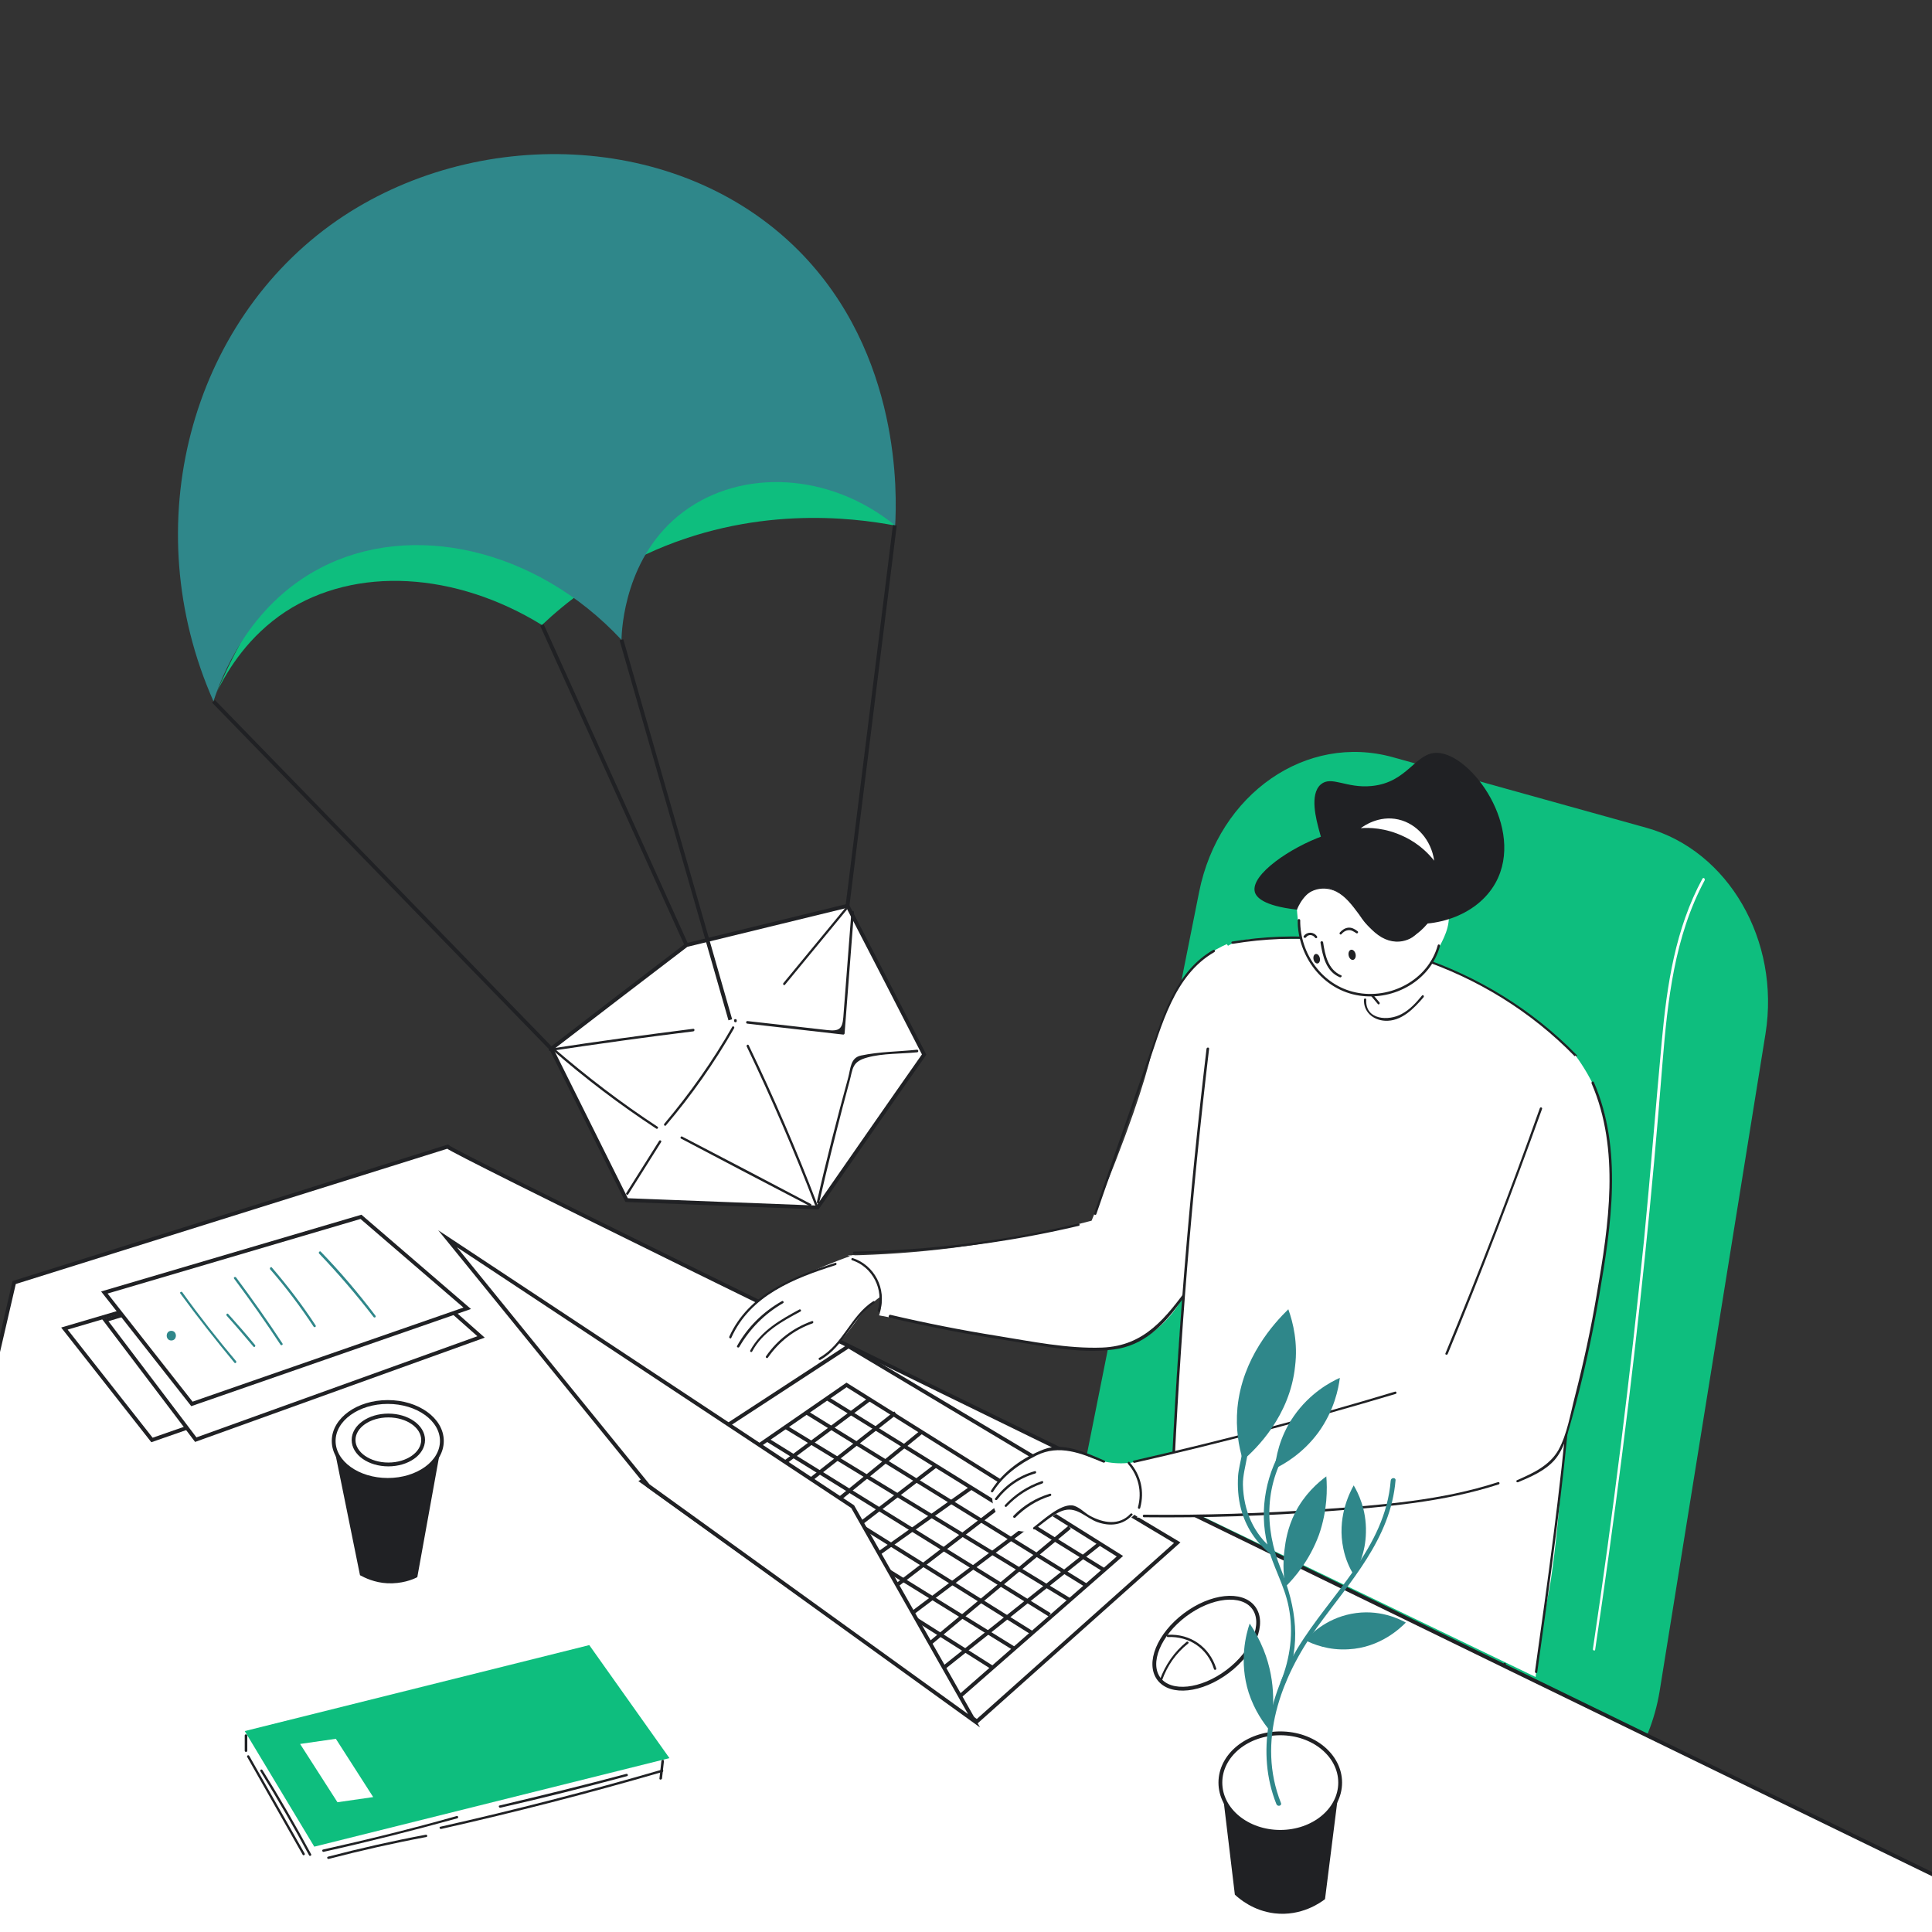 <svg width="132" height="132" viewBox="0 0 132 132" fill="none" xmlns="http://www.w3.org/2000/svg">
<rect x="0" y="0" width="132" height="132" fill="#333333" stroke="none"/>
<g clip-path="url(#clip0)">
<path d="M97.944 124.41L79.882 114.796C75.284 112.354 72.798 106.656 73.92 101.068L81.928 60.94C83.27 54.23 89.254 50.072 95.194 51.744L112.508 56.562C118.096 58.124 121.638 64.262 120.626 70.62L113.388 115.566C112.068 123.464 104.434 127.864 97.944 124.41Z" fill="#0EBE7E"/>
<path d="M116.313 60.038C114.465 63.448 113.893 67.276 113.541 71.104C113.123 75.614 112.771 80.146 112.331 84.656C111.385 94.006 110.219 103.356 108.833 112.662C108.811 112.772 108.987 112.816 108.987 112.706C110.307 103.818 111.451 94.908 112.375 85.954C112.837 81.532 113.233 77.088 113.585 72.644C113.937 68.354 114.399 63.998 116.467 60.148C116.511 60.016 116.379 59.928 116.313 60.038Z" fill="white"/>
<path d="M30.58 78.342C31.328 79.134 136.928 130.438 136.928 130.438L130.812 146.454L-12.782 146.96L0.968 87.626L30.58 78.342Z" fill="white" stroke="#202124" stroke-width="0.261" stroke-miterlimit="10"/>
<path d="M29.194 91.828L10.384 98.384L4.4 90.772L21.934 85.602L29.194 91.828Z" fill="white" stroke="#202124" stroke-width="0.261" stroke-miterlimit="10"/>
<path d="M32.868 91.344L13.376 98.362L7.194 90.2L25.344 84.678L32.868 91.344Z" fill="white" stroke="#202124" stroke-width="0.261" stroke-miterlimit="10"/>
<path d="M31.923 89.386L13.113 95.92L7.129 88.308L24.663 83.138L31.923 89.386Z" fill="white" stroke="#202124" stroke-width="0.261" stroke-miterlimit="10"/>
<path d="M11.704 91.586C12.122 91.586 12.122 90.926 11.704 90.926C11.286 90.926 11.286 91.586 11.704 91.586Z" fill="#2F878A"/>
<path d="M12.32 88.374C13.508 90.002 14.74 91.564 16.016 93.104C16.082 93.192 16.192 93.06 16.126 92.994C14.85 91.476 13.618 89.914 12.452 88.286C12.408 88.22 12.254 88.286 12.32 88.374Z" fill="#2F878A"/>
<path d="M15.488 89.892C16.104 90.574 16.72 91.3 17.314 92.004C17.38 92.092 17.49 91.96 17.424 91.894C16.83 91.168 16.214 90.464 15.598 89.782C15.532 89.694 15.422 89.804 15.488 89.892Z" fill="#2F878A"/>
<path d="M15.995 87.362C17.095 88.836 18.151 90.332 19.163 91.872C19.229 91.96 19.361 91.872 19.295 91.784C18.283 90.244 17.227 88.748 16.127 87.274C16.061 87.208 15.929 87.274 15.995 87.362Z" fill="#2F878A"/>
<path d="M18.458 86.724C19.536 87.956 20.526 89.276 21.428 90.64C21.494 90.728 21.626 90.64 21.56 90.552C20.658 89.166 19.646 87.846 18.568 86.592C18.524 86.526 18.392 86.636 18.458 86.724Z" fill="#2F878A"/>
<path d="M21.803 85.646C23.123 87.032 24.355 88.462 25.521 89.98C25.587 90.068 25.719 89.98 25.653 89.892C24.487 88.352 23.255 86.9 21.913 85.514C21.847 85.448 21.737 85.58 21.803 85.646Z" fill="#2F878A"/>
<path d="M45.739 120.12L21.473 126.17L16.721 118.272L40.261 112.398L45.739 120.12Z" fill="#0EBE7E"/>
<path d="M25.498 122.782L23.056 123.134L20.504 119.152L22.946 118.8L25.498 122.782Z" fill="white"/>
<path d="M16.72 118.58C16.72 118.932 16.72 119.284 16.72 119.614C16.72 119.724 16.896 119.724 16.896 119.614C16.896 119.262 16.896 118.91 16.896 118.58C16.874 118.47 16.72 118.47 16.72 118.58Z" fill="#202124"/>
<path d="M16.896 120.054C18.15 122.276 19.426 124.498 20.68 126.72C20.724 126.808 20.878 126.72 20.812 126.632C19.558 124.41 18.282 122.188 17.028 119.966C16.984 119.878 16.83 119.944 16.896 120.054Z" fill="#202124"/>
<path d="M17.798 121.022C18.964 122.914 20.086 124.828 21.12 126.764C21.164 126.852 21.318 126.764 21.252 126.676C20.196 124.718 19.096 122.804 17.93 120.934C17.864 120.846 17.732 120.934 17.798 121.022Z" fill="#202124"/>
<path d="M22.11 126.522C25.168 125.84 28.226 125.07 31.239 124.234C31.349 124.212 31.305 124.036 31.195 124.08C28.16 124.938 25.123 125.686 22.066 126.368C21.977 126.39 22.021 126.544 22.11 126.522Z" fill="#202124"/>
<path d="M30.14 124.96C35.222 123.816 40.26 122.518 45.254 121.066C45.364 121.044 45.32 120.868 45.21 120.912C40.216 122.364 35.178 123.662 30.096 124.806C29.986 124.806 30.03 124.982 30.14 124.96Z" fill="#202124"/>
<path d="M22.462 127.006C24.662 126.434 26.884 125.928 29.128 125.51C29.238 125.488 29.194 125.334 29.084 125.356C26.84 125.774 24.618 126.28 22.418 126.852C22.308 126.874 22.352 127.028 22.462 127.006Z" fill="#202124"/>
<path d="M34.188 123.508C37.092 122.848 39.974 122.122 42.834 121.352C42.944 121.33 42.9 121.176 42.79 121.198C39.908 121.968 37.026 122.672 34.144 123.354C34.034 123.354 34.078 123.53 34.188 123.508Z" fill="#202124"/>
<path d="M45.188 120.318C45.144 120.714 45.1 121.11 45.056 121.506C45.034 121.616 45.21 121.616 45.232 121.506C45.276 121.11 45.32 120.714 45.364 120.318C45.364 120.208 45.21 120.208 45.188 120.318Z" fill="#202124"/>
<path d="M28.512 107.756C28.183 107.932 27.434 108.218 26.466 108.174C25.587 108.13 24.927 107.8 24.596 107.624C23.98 104.632 23.387 101.618 22.77 98.626H30.163L28.512 107.756Z" fill="#202124"/>
<path d="M26.494 101.112C28.535 101.112 30.19 99.92 30.19 98.45C30.19 96.98 28.535 95.788 26.494 95.788C24.453 95.788 22.798 96.98 22.798 98.45C22.798 99.92 24.453 101.112 26.494 101.112Z" fill="white" stroke="#202124" stroke-width="0.261" stroke-miterlimit="10"/>
<path d="M26.533 100.056C27.846 100.056 28.909 99.308 28.909 98.384C28.909 97.461 27.846 96.712 26.533 96.712C25.221 96.712 24.157 97.461 24.157 98.384C24.157 99.308 25.221 100.056 26.533 100.056Z" fill="white" stroke="#202124" stroke-width="0.261" stroke-miterlimit="10"/>
<path d="M83.869 114.205C85.656 112.861 86.453 110.906 85.65 109.838C84.847 108.77 82.747 108.993 80.96 110.336C79.173 111.679 78.376 113.634 79.179 114.703C79.982 115.771 82.082 115.548 83.869 114.205Z" fill="white" stroke="#202124" stroke-width="0.261" stroke-miterlimit="10"/>
<path d="M79.398 114.796C79.75 113.806 80.344 112.948 81.18 112.288C81.268 112.222 81.136 112.112 81.07 112.178C80.234 112.86 79.618 113.74 79.244 114.774C79.2 114.862 79.354 114.906 79.398 114.796Z" fill="#202124"/>
<path d="M79.793 111.848C81.246 111.782 82.499 112.618 82.939 114.026C82.962 114.136 83.138 114.092 83.094 113.982C82.632 112.53 81.334 111.606 79.793 111.694C79.706 111.694 79.706 111.87 79.793 111.848Z" fill="#202124"/>
<path d="M66.748 117.612L43.846 101.2L57.97 91.982L80.432 105.402L66.748 117.612Z" fill="white" stroke="#202124" stroke-width="0.261" stroke-miterlimit="10"/>
<path d="M65.582 115.896L46.684 102.322L57.838 94.622L76.516 106.326L65.582 115.896Z" fill="white" stroke="#202124" stroke-width="0.261" stroke-miterlimit="10"/>
<path d="M56.518 95.546L75.438 107.272" stroke="#202124" stroke-width="0.261" stroke-miterlimit="10"/>
<path d="M55.11 96.514L74.228 108.328" stroke="#202124" stroke-width="0.261" stroke-miterlimit="10"/>
<path d="M53.68 97.504L73.084 109.318" stroke="#202124" stroke-width="0.261" stroke-miterlimit="10"/>
<path d="M52.403 98.362L71.719 110.33" stroke="#202124" stroke-width="0.261" stroke-miterlimit="10"/>
<path d="M50.995 99.352L70.509 111.562" stroke="#202124" stroke-width="0.261" stroke-miterlimit="10"/>
<path d="M49.477 100.386L69.299 112.64" stroke="#202124" stroke-width="0.261" stroke-miterlimit="10"/>
<path d="M48.004 101.398L67.804 113.938" stroke="#202124" stroke-width="0.261" stroke-miterlimit="10"/>
<path d="M75.129 105.468L63.711 114.554" stroke="#202124" stroke-width="0.261" stroke-miterlimit="10"/>
<path d="M73.083 104.346L62.149 113.432" stroke="#202124" stroke-width="0.261" stroke-miterlimit="10"/>
<path d="M59.4 95.612L48.752 103.554" stroke="#202124" stroke-width="0.261" stroke-miterlimit="10"/>
<path d="M61.181 96.536L50.819 104.676" stroke="#202124" stroke-width="0.261" stroke-miterlimit="10"/>
<path d="M62.963 97.834L52.403 106.436" stroke="#202124" stroke-width="0.261" stroke-miterlimit="10"/>
<path d="M71.478 103.334L59.95 112.002" stroke="#202124" stroke-width="0.261" stroke-miterlimit="10"/>
<path d="M63.932 100.144L54.142 107.668" stroke="#202124" stroke-width="0.261" stroke-miterlimit="10"/>
<path d="M66.373 101.64L55.989 109.01" stroke="#202124" stroke-width="0.261" stroke-miterlimit="10"/>
<path d="M68.354 102.872L58.256 110.616" stroke="#202124" stroke-width="0.261" stroke-miterlimit="10"/>
<path d="M30.58 84.634L58.256 102.938L66.55 117.568L44.286 101.508L30.58 84.634Z" fill="white" stroke="#202124" stroke-width="0.261" stroke-miterlimit="10"/>
<path d="M60.192 88.572C60.016 88.682 59.774 88.88 59.488 89.122C58.74 89.782 58.564 90.222 57.838 91.124C57.354 91.718 56.936 92.224 56.276 92.708C55.858 93.016 55.352 93.39 54.604 93.588C54.296 93.676 53.24 93.962 52.03 93.5C51.678 93.368 50.556 92.928 50.116 91.85C50.028 91.608 49.984 91.388 49.962 91.234C50.16 90.816 50.512 90.222 51.04 89.606C51.414 89.188 52.206 88.374 55.022 87.076C55.836 86.702 56.936 86.218 58.278 85.756C58.344 85.778 59.708 86.02 60.148 87.186C60.368 87.802 60.258 88.33 60.192 88.572Z" fill="white"/>
<path d="M83.82 64.504C83.424 64.68 82.852 64.966 82.258 65.428C81.4 66.11 80.872 66.858 80.498 67.474C79.2 69.652 78.716 71.786 78.716 71.786C78.232 73.876 77.11 77.33 74.58 83.402C71.83 84.128 68.662 84.788 65.164 85.25C62.568 85.58 60.148 85.734 57.926 85.778C58.168 85.866 58.476 86.042 58.828 86.284C59.092 86.482 59.642 86.9 59.972 87.604C60.434 88.594 60.17 89.584 60.06 89.87C60.852 90.024 62.018 90.244 63.404 90.508C69.102 91.564 66.748 91.036 70.422 91.718C70.422 91.718 72.512 92.092 74.998 92.18C75.504 92.202 76.252 92.202 77.154 91.894C77.33 91.828 78.078 91.564 78.936 90.882C79.904 90.112 80.432 89.276 80.608 88.968C82.962 85.25 84.172 85.052 85.382 81.994C85.866 80.762 86.108 79.75 86.416 78.276C86.79 76.626 87.054 74.866 87.098 73.854C87.296 70.026 85.14 66.374 83.82 64.504Z" fill="white"/>
<path d="M82.895 64.9C80.453 66.308 79.551 69.08 78.693 71.588C77.373 75.35 76.075 79.134 74.755 82.896C74.711 83.006 74.887 83.05 74.909 82.94C76.075 79.574 77.241 76.23 78.407 72.864C79.375 70.07 80.211 66.638 82.961 65.054C83.071 64.988 82.983 64.856 82.895 64.9Z" fill="#202124"/>
<path d="M58.343 85.668C63.513 85.58 68.661 84.942 73.699 83.754C73.809 83.732 73.765 83.578 73.655 83.6C68.639 84.788 63.513 85.426 58.343 85.514C58.255 85.514 58.255 85.69 58.343 85.668Z" fill="#202124"/>
<path d="M58.233 86.108C59.619 86.57 60.411 88.11 59.971 89.518C59.949 89.628 60.103 89.672 60.125 89.562C60.587 88.066 59.751 86.438 58.255 85.954C58.167 85.932 58.123 86.086 58.233 86.108Z" fill="#202124"/>
<path d="M60.763 90.024C63.491 90.662 66.219 91.19 68.991 91.608C71.279 91.96 73.765 92.51 76.075 92.202C78.143 91.938 79.441 90.596 80.629 88.99C82.323 86.746 83.907 84.414 85.403 82.016C85.469 81.928 85.315 81.84 85.271 81.928C83.995 83.952 82.653 85.932 81.245 87.868C79.661 90.024 78.209 91.96 75.305 92.07C72.951 92.158 70.487 91.652 68.177 91.278C65.691 90.882 63.249 90.398 60.807 89.826C60.719 89.848 60.675 90.002 60.763 90.024Z" fill="#202124"/>
<path d="M59.663 88.902C58.101 89.914 57.617 91.85 55.967 92.774C55.879 92.818 55.967 92.972 56.055 92.906C57.705 91.982 58.189 90.024 59.751 89.034C59.817 88.99 59.751 88.858 59.663 88.902Z" fill="#202124"/>
<path d="M57.067 86.284C54.185 87.208 51.149 88.396 49.829 91.322C49.785 91.41 49.939 91.498 49.961 91.41C51.259 88.506 54.251 87.34 57.089 86.438C57.199 86.416 57.155 86.24 57.067 86.284Z" fill="#202124"/>
<path d="M50.511 92.026C51.237 90.772 52.249 89.76 53.503 89.034C53.591 88.99 53.503 88.836 53.415 88.902C52.139 89.628 51.083 90.662 50.357 91.96C50.313 92.048 50.467 92.114 50.511 92.026Z" fill="#202124"/>
<path d="M51.392 92.334C52.096 91.014 53.416 90.288 54.692 89.606C54.78 89.562 54.692 89.408 54.604 89.474C53.306 90.178 51.986 90.926 51.26 92.268C51.216 92.356 51.348 92.422 51.392 92.334Z" fill="#202124"/>
<path d="M52.469 92.752C53.218 91.674 54.252 90.86 55.505 90.42C55.615 90.376 55.572 90.222 55.462 90.266C54.185 90.728 53.108 91.542 52.337 92.664C52.272 92.752 52.425 92.84 52.469 92.752Z" fill="#202124"/>
<path d="M83.6 64.834C82.632 65.626 82.5 66.924 82.368 68.244C82.06 71.566 81.906 73.216 82.016 74.778C82.192 77.55 81.84 78.1 81.202 84.348C80.806 88.22 80.344 94.05 79.992 102.564C88.308 106.568 96.602 110.572 104.918 114.576C105.006 113.85 105.138 112.772 105.336 111.452C105.6 109.78 105.842 108.702 105.952 107.998C106.326 105.446 106.502 103.334 106.656 101.464C107.448 91.19 107.514 92.994 107.712 88.99C107.932 84.678 108.02 78.958 107.668 72.138C106.282 70.73 104.126 68.816 101.068 67.188C100.43 66.858 97.614 65.384 93.61 64.548C91.542 64.108 89.782 64.13 86.284 64.152C85.382 64.152 84.392 64.174 83.6 64.834Z" fill="white"/>
<path d="M84.239 64.482C92.731 63.074 101.619 66.022 107.603 72.182C107.669 72.248 107.801 72.138 107.713 72.072C101.663 65.868 92.731 62.92 84.195 64.328C84.085 64.35 84.129 64.504 84.239 64.482Z" fill="#202124"/>
<path d="M82.434 71.654C81.246 81.62 80.432 91.63 79.992 101.662C79.992 101.772 80.146 101.772 80.168 101.662C80.608 91.63 81.422 81.62 82.61 71.654C82.61 71.544 82.456 71.544 82.434 71.654Z" fill="#202124"/>
<path d="M107.514 76.89C108.35 89.386 106.612 101.838 104.874 114.202C104.852 114.312 105.028 114.356 105.028 114.246C106.766 101.882 108.504 89.408 107.668 76.89C107.668 76.78 107.514 76.78 107.514 76.89Z" fill="#202124"/>
<path d="M102.806 113.784C102.916 113.784 102.916 113.608 102.806 113.608C102.696 113.608 102.696 113.784 102.806 113.784Z" fill="#202124"/>
<path d="M77.836 103.004C77.792 103.114 77.682 103.29 77.528 103.466C77.198 103.84 76.78 103.95 76.56 103.994C75.79 104.192 75.108 103.95 74.866 103.862C73.876 103.488 73.876 102.982 73.238 102.938C73.106 102.938 72.908 102.938 71.632 103.774C70.554 104.456 70.488 104.588 70.158 104.632C69.19 104.742 68.398 103.862 68.354 103.796C67.672 103.004 67.782 102.036 67.804 101.882C68.046 101.53 68.42 101.024 68.97 100.54C69.454 100.1 70.092 99.528 71.104 99.22C72.05 98.956 72.864 99.044 73.304 99.132C74.228 99.308 74.448 99.66 75.46 99.858C76.164 100.012 76.758 99.99 77.176 99.946C77.374 100.166 77.77 100.65 77.924 101.398C78.056 102.124 77.902 102.718 77.836 103.004Z" fill="white"/>
<path d="M107.645 72.116C107.139 72.512 106.413 73.172 105.841 74.206C105.423 74.954 105.313 75.504 104.917 76.758C104.851 76.934 104.499 77.924 103.795 79.86C103.795 79.86 102.937 82.192 102.013 84.568C100.561 88.33 98.867 92.158 97.987 94.182C97.129 94.49 95.853 94.952 94.269 95.48C92.531 96.052 90.353 96.712 84.677 98.142C82.741 98.626 80.189 99.264 77.153 99.968C77.373 100.232 77.725 100.716 77.901 101.42C78.165 102.498 77.813 103.4 77.681 103.686C78.407 103.664 79.463 103.642 80.783 103.598C86.921 103.4 90.001 103.312 92.993 103.004C100.297 102.278 99.153 101.508 103.113 101.156C103.487 101.112 104.477 101.046 105.379 100.386C106.369 99.66 106.809 98.626 107.293 96.998C108.041 94.556 108.415 92.598 108.613 91.586C109.207 88.33 109.515 86.702 109.691 85.338C109.977 83.006 110.153 81.576 110.065 79.596C109.933 76.956 109.471 75.592 109.295 75.108C108.767 73.766 108.129 72.776 107.645 72.116Z" fill="white"/>
<path d="M77.066 100.012C77.792 100.848 78.034 101.926 77.748 102.982C77.726 103.092 77.88 103.136 77.902 103.026C78.21 101.904 77.946 100.76 77.176 99.902C77.132 99.814 77 99.924 77.066 100.012Z" fill="#202124"/>
<path d="M78.166 103.664C82.368 103.708 86.592 103.576 90.794 103.246C94.688 102.96 98.648 102.63 102.388 101.42C102.498 101.398 102.454 101.222 102.344 101.266C98.494 102.52 94.38 102.828 90.354 103.114C86.284 103.4 82.214 103.532 78.144 103.488C78.056 103.51 78.056 103.664 78.166 103.664Z" fill="#202124"/>
<path d="M108.745 74.03C110.703 78.562 109.911 83.71 109.097 88.418C108.701 90.772 108.195 93.104 107.601 95.414C107.293 96.602 107.073 97.988 106.479 99.066C105.863 100.144 104.741 100.65 103.641 101.134C103.553 101.178 103.619 101.31 103.729 101.266C104.609 100.892 105.555 100.496 106.215 99.748C106.897 98.956 107.117 97.878 107.403 96.888C108.173 94.116 108.789 91.3 109.273 88.462C110.087 83.71 110.879 78.518 108.899 73.942C108.833 73.832 108.701 73.92 108.745 74.03Z" fill="#202124"/>
<path d="M77.506 99.946C83.512 98.582 89.452 96.998 95.348 95.238C95.458 95.216 95.414 95.04 95.304 95.084C89.408 96.866 83.468 98.428 77.462 99.792C77.374 99.792 77.418 99.968 77.506 99.946Z" fill="#202124"/>
<path d="M105.203 75.724C103.201 81.356 101.045 86.944 98.757 92.466C98.713 92.554 98.867 92.598 98.911 92.51C101.199 86.988 103.333 81.4 105.357 75.768C105.401 75.658 105.225 75.614 105.203 75.724Z" fill="#202124"/>
<path d="M77.242 103.422C76.472 104.258 75.371 104.06 74.448 103.554C74.096 103.356 73.677 102.894 73.237 102.85C72.401 102.784 71.236 103.884 70.62 104.346C70.531 104.412 70.62 104.544 70.707 104.478C71.257 104.082 72.072 103.334 72.731 103.18C73.612 102.96 74.228 103.73 74.975 103.994C75.834 104.302 76.713 104.214 77.352 103.532C77.439 103.466 77.329 103.356 77.242 103.422Z" fill="#202124"/>
<path d="M75.459 99.792C74.227 99.264 72.665 98.516 71.323 99.022C69.893 99.572 68.529 100.54 67.715 101.838C67.649 101.926 67.803 102.014 67.847 101.926C68.551 100.804 69.629 100.034 70.817 99.44C72.357 98.67 73.875 99.286 75.371 99.924C75.481 99.968 75.569 99.836 75.459 99.792Z" fill="#202124"/>
<path d="M68.133 102.454C68.793 101.596 69.673 100.98 70.729 100.672C70.839 100.65 70.795 100.474 70.685 100.518C69.607 100.826 68.683 101.464 68.001 102.366C67.913 102.454 68.067 102.542 68.133 102.454Z" fill="#202124"/>
<path d="M68.771 102.938C69.453 102.212 70.267 101.684 71.213 101.354C71.323 101.31 71.279 101.156 71.169 101.2C70.201 101.53 69.365 102.08 68.661 102.828C68.595 102.894 68.705 103.004 68.771 102.938Z" fill="#202124"/>
<path d="M69.365 103.686C70.047 103.004 70.839 102.498 71.763 102.212C71.873 102.19 71.829 102.014 71.719 102.058C70.773 102.344 69.937 102.85 69.255 103.554C69.167 103.642 69.277 103.752 69.365 103.686Z" fill="#202124"/>
<path d="M93.697 68.002C93.631 68.024 93.367 68.09 93.257 68.31C93.125 68.596 93.323 68.904 93.411 69.036C93.675 69.432 94.071 69.564 94.203 69.608C94.775 69.784 95.281 69.586 95.567 69.476C96.293 69.212 96.667 68.706 96.821 68.508C96.953 68.332 97.063 68.178 97.151 67.958C97.327 67.408 97.217 66.704 96.931 66.484C96.469 66.066 95.149 66.66 93.697 68.002Z" fill="white"/>
<path d="M93.676 68.046C93.83 68.222 93.984 68.42 94.138 68.596C94.204 68.684 94.314 68.552 94.248 68.486C94.094 68.31 93.94 68.112 93.786 67.936C93.72 67.848 93.588 67.98 93.676 68.046Z" fill="#202124"/>
<path d="M93.192 68.288C93.147 69.124 93.808 69.696 94.622 69.74C95.744 69.806 96.602 68.904 97.262 68.134C97.328 68.046 97.218 67.936 97.152 68.024C96.756 68.508 96.316 68.992 95.766 69.278C94.908 69.762 93.257 69.718 93.346 68.288C93.346 68.2 93.192 68.2 93.192 68.288Z" fill="#202124"/>
<path d="M88.593 61.754C88.593 61.886 88.615 62.326 88.659 62.7C88.703 63.294 88.747 63.646 88.857 64.086C89.055 64.856 89.341 65.384 89.407 65.494C89.803 66.176 90.243 66.594 90.419 66.748C91.145 67.386 91.871 67.65 92.091 67.738C92.267 67.804 92.883 67.98 93.675 67.98C94.027 67.98 95.149 67.958 96.271 67.232C97.283 66.594 97.745 65.758 98.141 65.054C98.647 64.13 99.087 63.338 98.977 62.304C98.845 61.226 98.185 60.522 97.811 60.148C96.579 58.85 94.995 58.586 94.621 58.542C91.563 58.124 88.615 60.456 88.593 61.754Z" fill="white"/>
<path d="M102.189 60.302C100.891 62.656 97.767 63.536 95.347 62.964C91.607 62.106 90.485 58.102 90.133 56.76C89.935 56.012 89.451 54.274 90.243 53.592C90.969 52.976 91.981 53.878 93.719 53.702C96.205 53.46 96.689 51.392 98.207 51.436C100.561 51.524 104.213 56.606 102.189 60.302Z" fill="#202124"/>
<path d="M88.615 62.15C86.261 61.886 85.821 61.27 85.733 60.94C85.425 59.752 88.219 57.882 90.397 57.112C91.915 56.562 93.103 56.54 93.675 56.562C94.599 56.584 95.765 56.628 96.887 57.398C97.811 58.036 98.251 58.828 98.427 59.18C99.153 60.5 99.109 61.776 99.065 62.326C98.933 62.326 98.691 62.326 98.405 62.414C97.701 62.656 97.591 63.228 96.821 63.778C96.535 63.976 96.205 64.218 95.743 64.284C94.863 64.394 94.115 63.8 93.785 63.536C92.685 62.656 92.883 61.974 91.827 61.226C91.453 60.962 90.881 60.566 90.199 60.676C89.165 60.786 88.659 62.018 88.615 62.15Z" fill="#202124"/>
<path d="M88.659 62.876C88.659 65.34 90.375 67.65 92.883 68.024C95.259 68.376 97.745 66.99 98.383 64.636C98.405 64.526 98.251 64.482 98.229 64.592C97.569 66.968 94.973 68.31 92.619 67.804C90.331 67.32 88.813 65.142 88.835 62.876C88.835 62.766 88.659 62.766 88.659 62.876Z" fill="#202124"/>
<path d="M88.638 61.864C89.144 60.874 90.266 60.412 91.3 60.918C91.916 61.226 92.378 61.842 92.774 62.37C93.236 62.986 93.72 63.646 94.402 64.042C95.018 64.394 95.7 64.438 96.338 64.13C97.13 63.756 98.032 62.018 98.978 62.392C99.066 62.436 99.11 62.282 99.022 62.238C98.054 61.864 97.636 62.876 97.042 63.448C95.26 65.142 93.83 63.426 92.73 62.04C91.608 60.632 89.54 59.774 88.506 61.798C88.44 61.886 88.594 61.974 88.638 61.864Z" fill="#202124"/>
<path d="M88.681 61.842C89.011 59.026 91.189 56.584 94.159 56.606C97.371 56.628 98.912 59.422 98.999 62.304C98.999 62.414 99.175 62.414 99.175 62.304C99.088 59.334 97.481 56.474 94.181 56.43C91.124 56.408 88.879 58.938 88.528 61.842C88.505 61.952 88.659 61.952 88.681 61.842Z" fill="#202124"/>
<path d="M90.222 64.416C90.376 65.34 90.596 66.374 91.542 66.77C91.63 66.814 91.718 66.66 91.63 66.638C90.728 66.242 90.53 65.252 90.398 64.372C90.354 64.262 90.2 64.306 90.222 64.416Z" fill="#202124"/>
<path d="M92.452 65.58C92.583 65.552 92.657 65.376 92.617 65.186C92.576 64.995 92.438 64.864 92.307 64.891C92.176 64.919 92.103 65.095 92.143 65.285C92.183 65.476 92.322 65.608 92.452 65.58Z" fill="#202124"/>
<path d="M91.652 63.822C91.762 63.69 91.916 63.58 92.092 63.558C92.312 63.514 92.488 63.646 92.664 63.756C92.752 63.822 92.84 63.668 92.752 63.624C92.554 63.47 92.356 63.36 92.114 63.382C91.894 63.404 91.696 63.536 91.542 63.712C91.476 63.778 91.586 63.91 91.652 63.822Z" fill="#202124"/>
<path d="M89.232 64.042C89.386 63.822 89.694 63.844 89.848 64.064C89.914 64.152 90.046 64.064 89.98 63.976C89.76 63.646 89.298 63.646 89.078 63.954C89.012 64.042 89.166 64.13 89.232 64.042Z" fill="#202124"/>
<path d="M90.028 65.825C90.147 65.8 90.213 65.635 90.175 65.457C90.138 65.278 90.011 65.154 89.892 65.179C89.773 65.204 89.707 65.369 89.745 65.547C89.782 65.726 89.909 65.85 90.028 65.825Z" fill="#202124"/>
<path d="M92.972 56.584C93.148 56.452 94.204 55.682 95.546 55.99C96.8 56.276 97.79 57.398 97.988 58.806C97.658 58.388 96.998 57.662 95.92 57.156C94.644 56.54 93.5 56.54 92.972 56.584Z" fill="white"/>
<path d="M90.529 129.756C90.243 129.976 88.923 130.944 87.075 130.724C85.623 130.548 84.677 129.734 84.369 129.448L83.401 121.374H91.585C91.233 124.168 90.881 126.962 90.529 129.756Z" fill="#202124"/>
<path d="M87.472 125.158C89.732 125.158 91.564 123.651 91.564 121.792C91.564 119.933 89.732 118.426 87.472 118.426C85.212 118.426 83.38 119.933 83.38 121.792C83.38 123.651 85.212 125.158 87.472 125.158Z" fill="white" stroke="#202124" stroke-width="0.261" stroke-miterlimit="10"/>
<path d="M95.018 101.156C94.644 105.798 90.904 108.9 88.638 112.64C86.724 115.808 85.8 119.746 87.208 123.266C87.296 123.464 87.604 123.376 87.516 123.178C85.866 119.02 87.494 114.642 89.98 111.188C92.224 108.086 95.018 105.138 95.348 101.134C95.37 100.936 95.04 100.936 95.018 101.156Z" fill="#2F878A"/>
<path d="M87.802 115.038C88.924 112.354 88.572 109.846 87.516 107.206C86.35 104.324 86.394 101.332 88.176 98.67C88.286 98.494 88 98.318 87.89 98.494C86.504 100.562 85.998 103.114 86.592 105.534C86.944 106.986 87.758 108.306 88.044 109.78C88.396 111.518 88.154 113.3 87.494 114.928C87.406 115.148 87.736 115.214 87.802 115.038Z" fill="#2F878A"/>
<path d="M84.788 97.834C85.184 98.67 84.656 99.924 84.59 100.826C84.546 101.574 84.59 102.344 84.788 103.092C85.118 104.324 85.8 105.38 86.812 106.172C86.988 106.304 87.208 106.062 87.054 105.93C85.646 104.83 84.964 103.202 84.92 101.442C84.898 100.232 85.646 98.824 85.096 97.68C84.986 97.482 84.7 97.658 84.788 97.834Z" fill="#2F878A"/>
<path d="M84.92 99.77C84.634 98.846 84.414 97.614 84.546 96.184C84.876 92.774 87.032 90.42 88.022 89.452C88.352 90.376 88.682 91.74 88.484 93.346C88.132 96.734 85.844 98.978 84.92 99.77Z" fill="#2F878A"/>
<path d="M87.824 108.416C87.714 107.822 87.626 106.942 87.758 105.908C87.824 105.358 87.956 104.412 88.484 103.356C89.122 102.102 90.024 101.31 90.618 100.87C90.684 101.684 90.706 103.18 90.112 104.874C89.452 106.656 88.418 107.822 87.824 108.416Z" fill="#2F878A"/>
<path d="M87.098 100.342C87.164 99.66 87.384 98.208 88.396 96.756C89.496 95.172 90.904 94.424 91.542 94.138C91.454 94.842 91.168 96.36 90.068 97.878C89.012 99.308 87.736 100.034 87.098 100.342Z" fill="#2F878A"/>
<path d="M86.768 118.25C86.328 117.722 85.712 116.864 85.316 115.654C84.634 113.498 85.14 111.628 85.382 110.924C85.712 111.408 86.042 112.002 86.328 112.706C87.252 114.994 87.01 117.128 86.768 118.25Z" fill="#2F878A"/>
<path d="M89.188 112.068C89.496 111.716 90.529 110.616 92.311 110.264C94.204 109.89 95.656 110.638 96.052 110.858C95.7 111.21 94.314 112.574 92.135 112.684C90.772 112.772 89.694 112.332 89.188 112.068Z" fill="#2F878A"/>
<path d="M92.488 101.486C92.158 102.08 91.344 103.752 91.784 105.82C91.938 106.568 92.224 107.162 92.488 107.602C92.774 107.14 93.302 106.106 93.324 104.698C93.368 103.114 92.774 101.97 92.488 101.486Z" fill="#2F878A"/>
<path d="M14.807 47.3C15.599 45.672 17.007 43.45 19.493 41.8C24.311 38.654 31.131 39.072 37.027 42.702C38.655 41.162 41.009 39.336 44.111 37.884C51.371 34.496 58.213 35.354 61.139 35.904C60.149 34.188 56.541 28.468 49.435 26.224C42.769 24.134 37.115 26.378 33.837 27.676C21.693 32.494 16.303 43.802 14.807 47.3Z" fill="#0EBE7E"/>
<path d="M37.665 71.654L42.813 81.994C47.169 82.17 51.503 82.324 55.859 82.5C58.279 79.024 60.699 75.526 63.141 72.05C61.403 68.662 59.665 65.274 57.905 61.886C54.231 62.788 50.579 63.668 46.905 64.57C43.825 66.924 40.745 69.278 37.665 71.654Z" fill="white" stroke="#202124" stroke-width="0.261" stroke-miterlimit="10"/>
<path d="M37.598 71.808C40.854 71.324 44.11 70.862 47.366 70.466C47.476 70.444 47.476 70.29 47.366 70.29C44.088 70.708 40.832 71.148 37.554 71.654C37.444 71.676 37.488 71.83 37.598 71.808Z" fill="#202124"/>
<path d="M57.75 62.04C56.342 63.756 54.934 65.45 53.526 67.166C53.46 67.254 53.57 67.364 53.636 67.276C55.044 65.56 56.452 63.866 57.86 62.15C57.926 62.084 57.816 61.952 57.75 62.04Z" fill="#202124"/>
<path d="M51.019 71.5C52.713 75.042 54.275 78.65 55.683 82.324C55.727 82.412 55.881 82.39 55.837 82.28C54.429 78.606 52.867 74.976 51.151 71.412C51.107 71.324 50.975 71.412 51.019 71.5Z" fill="#202124"/>
<path d="M37.73 71.72C39.974 73.678 42.35 75.482 44.836 77.11C44.924 77.176 45.012 77.022 44.924 76.978C42.438 75.35 40.084 73.546 37.84 71.61C37.774 71.522 37.664 71.654 37.73 71.72Z" fill="#202124"/>
<path d="M50.16 69.696C50.16 69.718 50.16 69.74 50.16 69.762C50.16 69.872 50.336 69.872 50.336 69.762C50.336 69.74 50.336 69.718 50.336 69.696C50.314 69.608 50.16 69.608 50.16 69.696Z" fill="#202124"/>
<path d="M45.497 76.89C47.257 74.822 48.819 72.6 50.161 70.246C50.205 70.158 50.073 70.07 50.029 70.158C48.687 72.512 47.125 74.712 45.387 76.78C45.321 76.846 45.431 76.978 45.497 76.89Z" fill="#202124"/>
<path d="M42.923 81.598C43.671 80.41 44.419 79.222 45.167 78.034C45.233 77.946 45.079 77.858 45.035 77.946C44.287 79.134 43.539 80.322 42.791 81.51C42.725 81.598 42.879 81.686 42.923 81.598Z" fill="#202124"/>
<path d="M46.53 77.792C49.456 79.332 52.382 80.872 55.308 82.39C55.396 82.434 55.484 82.302 55.396 82.258C52.47 80.718 49.544 79.178 46.618 77.66C46.53 77.594 46.442 77.748 46.53 77.792Z" fill="#202124"/>
<path d="M51.062 69.938C53.24 70.18 55.418 70.444 57.618 70.686C57.662 70.686 57.706 70.642 57.706 70.598C57.926 67.848 58.124 65.076 58.344 62.326C58.344 62.216 58.19 62.216 58.168 62.326C57.992 64.724 57.794 67.122 57.618 69.498C57.552 70.312 57.332 70.466 56.518 70.378C55.946 70.312 55.352 70.246 54.78 70.18C53.548 70.048 52.316 69.894 51.062 69.762C50.952 69.762 50.952 69.938 51.062 69.938Z" fill="#202124"/>
<path d="M55.969 82.17C56.475 79.948 57.025 77.748 57.597 75.548C57.751 74.998 57.883 74.448 58.037 73.898C58.279 73.018 58.191 72.534 59.269 72.248C60.303 71.962 61.579 72.006 62.657 71.896C62.767 71.896 62.767 71.72 62.657 71.72C61.403 71.852 60.061 71.852 58.829 72.116C58.103 72.27 58.125 72.974 57.949 73.634C57.179 76.45 56.453 79.266 55.815 82.104C55.793 82.236 55.947 82.28 55.969 82.17Z" fill="#202124"/>
<path d="M14.586 47.916L37.664 71.654" stroke="#202124" stroke-width="0.261" stroke-miterlimit="10"/>
<path d="M49.896 69.674L42.46 43.714" stroke="#202124" stroke-width="0.261" stroke-miterlimit="10"/>
<path d="M57.904 61.886L61.138 35.882" stroke="#202124" stroke-width="0.261" stroke-miterlimit="10"/>
<path d="M46.904 64.57L37.026 42.702" stroke="#202124" stroke-width="0.261" stroke-miterlimit="10"/>
<path d="M14.586 47.916C15.092 46.354 16.94 41.382 21.89 38.808C28.072 35.574 36.586 37.422 42.46 43.714C42.482 43.01 42.68 37.95 46.706 34.958C50.666 32.01 56.672 32.252 61.16 35.904C61.27 33.946 61.622 24.2 54.538 17.094C46.31 8.866 32.406 8.58 23.012 15.07C13.024 22 9.24 35.86 14.586 47.916Z" fill="#2F878A"/>
</g>
<defs>
<clipPath id="clip0">
<rect width="132" height="132" fill="white"/>
</clipPath>
</defs>
</svg>
